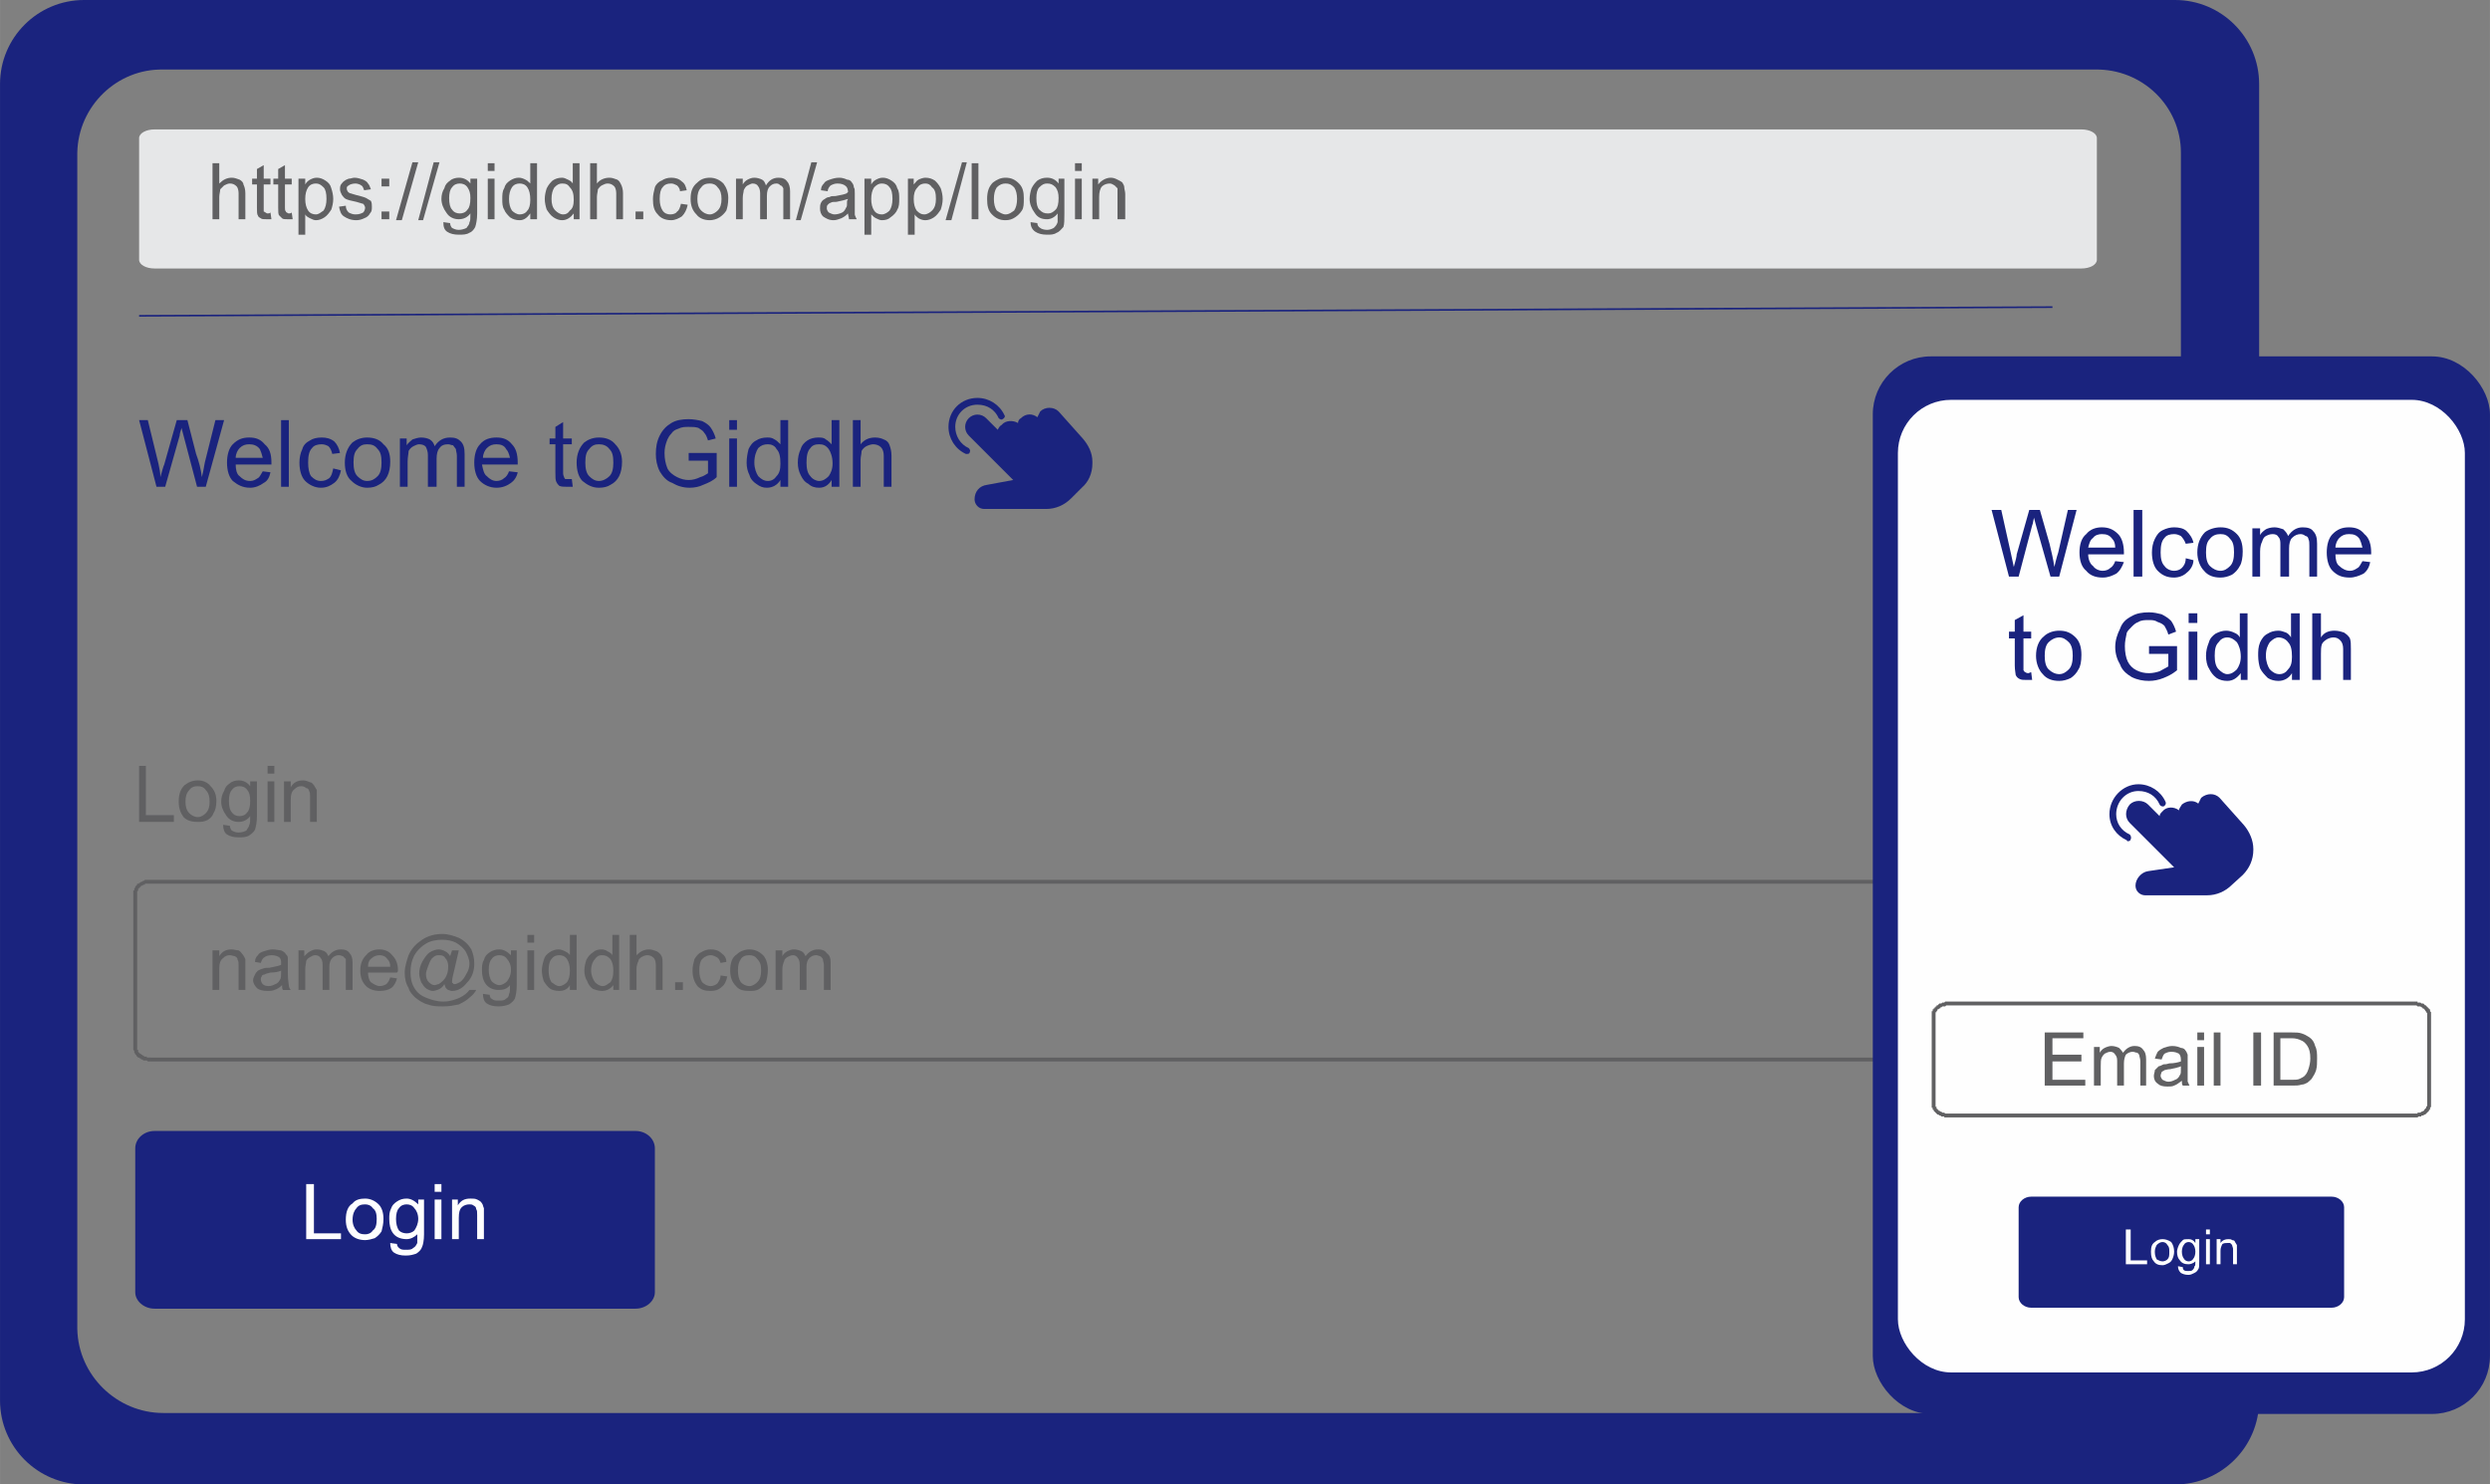 <?xml version="1.0" encoding="UTF-8"?>
<!DOCTYPE svg PUBLIC "-//W3C//DTD SVG 1.1//EN" "http://www.w3.org/Graphics/SVG/1.1/DTD/svg11.dtd">
<!-- Creator: CorelDRAW X8 -->
<svg xmlns="http://www.w3.org/2000/svg" xml:space="preserve" width="5.032in" height="3in" version="1.1" style="shape-rendering:geometricPrecision; text-rendering:geometricPrecision; image-rendering:optimizeQuality; fill-rule:evenodd; clip-rule:evenodd"
viewBox="0 0 2578 1537"
 xmlns:xlink="http://www.w3.org/1999/xlink">
 <rect x="0" y="0" width="2578" height="1537" fill="#808080" stroke="none"/>
 <defs>
  <style type="text/css">
   <![CDATA[
    .str0 {stroke:#1A237E;stroke-width:1.727}
    .fil2 {fill:none}
    .fil6 {fill:#FEFEFE}
    .fil0 {fill:#E6E7E8}
    .fil1 {fill:#1A237E}
    .fil5 {fill:#FEFEFE;fill-rule:nonzero}
    .fil3 {fill:#606062;fill-rule:nonzero}
    .fil4 {fill:#1A237E;fill-rule:nonzero}
   ]]>
  </style>
 </defs>
 <g id="Layer_x0020_1">
  <g id="_2490672752560">
   <path class="fil0" d="M160 134l1995 0c9,0 16,4 16,9l0 126c0,5 -7,9 -16,9l-1995 0c-9,0 -16,-4 -16,-9l0 -126c0,-5 7,-9 16,-9z"/>
   <path class="fil1" d="M2252 0l-2165 0c-48,0 -87,39 -87,87l0 1363c0,48 39,87 87,87l2165 0c48,0 87,-39 87,-87l0 -1363c0,-48 -39,-87 -87,-87zm5 1376c-1,48 -40,87 -89,87l-1999 0c-48,0 -88,-39 -89,-87l0 -1218c1,-48 41,-87 89,-86l2000 0c49,-1 89,38 89,86l0 1218 -1 0z"/>
   <line class="fil2 str0" x1="144" y1="327" x2="2125" y2= "318" />
   <path class="fil3" d="M220 227l0 -58 7 0 0 21c4,-4 8,-6 13,-6 3,0 5,1 8,2 2,1 4,3 4,5 1,2 2,5 2,9l0 27 -7 0 0 -27c0,-3 -1,-6 -2,-7 -2,-2 -4,-3 -7,-3 -2,0 -4,1 -6,2 -1,1 -3,3 -4,4 0,2 -1,5 -1,8l0 23 -7 0z"/>
   <path id="1" class="fil3" d="M280 220l1 7c-2,0 -4,0 -5,0 -3,0 -5,0 -6,-1 -2,-1 -3,-2 -3,-3 -1,-1 -1,-4 -1,-8l0 -24 -5 0 0 -6 5 0 0 -10 7 -4 0 14 7 0 0 6 -7 0 0 24c0,2 0,3 0,4 1,0 1,1 2,1 0,0 1,1 2,1 1,0 2,0 3,-1z"/>
   <path id="2" class="fil3" d="M302 220l1 7c-2,0 -4,0 -5,0 -3,0 -5,0 -6,-1 -1,-1 -2,-2 -3,-3 -1,-1 -1,-4 -1,-8l0 -24 -5 0 0 -6 5 0 0 -10 7 -4 0 14 7 0 0 6 -7 0 0 24c0,2 0,3 1,4 0,0 0,1 1,1 0,0 1,1 2,1 1,0 2,0 3,-1z"/>
   <path id="3" class="fil3" d="M309 243l0 -58 7 0 0 6c1,-2 3,-4 5,-5 2,-1 4,-2 7,-2 3,0 6,1 9,3 3,2 5,4 6,8 1,3 2,7 2,11 0,4 -1,8 -2,11 -2,3 -4,6 -7,8 -3,2 -6,3 -9,3 -2,0 -4,-1 -6,-2 -2,-1 -4,-2 -5,-4l0 21 -7 0zm7 -37c0,5 1,9 3,12 2,3 5,4 8,4 3,0 5,-2 8,-4 2,-3 3,-7 3,-12 0,-6 -1,-10 -3,-12 -3,-3 -5,-4 -8,-4 -3,0 -6,1 -8,4 -2,3 -3,7 -3,12z"/>
   <path id="4" class="fil3" d="M351 214l7 -1c0,3 1,5 3,7 2,1 4,2 7,2 4,0 6,-1 8,-2 1,-1 2,-3 2,-5 0,-1 -1,-3 -2,-4 -1,0 -3,-1 -7,-2 -5,-1 -9,-2 -11,-3 -2,-1 -3,-3 -4,-4 -1,-2 -2,-4 -2,-6 0,-2 0,-3 1,-5 1,-1 2,-3 4,-4 1,-1 2,-1 4,-2 2,0 4,-1 6,-1 3,0 6,1 9,2 2,1 4,2 5,4 1,1 2,3 3,6l-7 1c-1,-2 -1,-4 -3,-5 -1,-1 -4,-2 -6,-2 -3,0 -6,1 -7,2 -2,1 -2,2 -2,3 0,1 0,2 1,3 0,1 1,1 2,2 1,0 3,1 7,2 4,1 8,2 10,3 2,1 3,2 5,3 1,2 1,4 1,6 0,3 0,5 -2,7 -1,2 -3,4 -6,5 -2,1 -5,2 -8,2 -6,0 -10,-2 -13,-4 -3,-2 -4,-5 -5,-10z"/>
   <path id="5" class="fil3" d="M395 193l0 -8 8 0 0 8 -8 0zm0 34l0 -8 8 0 0 8 -8 0z"/>
   <polygon id="6" class="fil3" points="410,228 427,168 433,168 416,228 "/>
   <polygon id="7" class="fil3" points="433,228 449,168 455,168 438,228 "/>
   <path id="8" class="fil3" d="M459 230l7 1c0,2 1,4 2,5 2,1 4,2 7,2 3,0 6,-1 8,-2 1,-2 3,-3 3,-6 1,-1 1,-4 1,-9 -3,4 -7,6 -12,6 -5,0 -10,-2 -13,-7 -3,-4 -5,-9 -5,-14 0,-4 1,-8 3,-11 1,-4 3,-6 6,-8 2,-2 6,-3 9,-3 5,0 9,2 12,6l0 -5 7 0 0 36c0,6 -1,11 -2,14 -1,2 -3,5 -6,6 -3,2 -7,2 -11,2 -5,0 -9,-1 -12,-3 -3,-2 -4,-5 -4,-10zm6 -25c0,6 1,10 3,12 2,3 5,4 8,4 3,0 6,-1 8,-4 2,-2 3,-6 3,-12 0,-5 -1,-8 -3,-11 -2,-3 -5,-4 -8,-4 -3,0 -6,1 -8,4 -2,2 -3,6 -3,11z"/>
   <path id="9" class="fil3" d="M505 177l0 -8 7 0 0 8 -7 0zm0 50l0 -42 7 0 0 42 -7 0z"/>
   <path id="10" class="fil3" d="M549 227l0 -6c-3,4 -6,7 -11,7 -4,0 -7,-1 -10,-3 -2,-2 -5,-5 -6,-8 -2,-3 -2,-7 -2,-11 0,-4 0,-8 2,-11 1,-4 3,-6 6,-8 3,-2 6,-3 9,-3 3,0 5,1 7,2 2,1 3,2 5,4l0 -21 7 0 0 58 -7 0zm-22 -21c0,5 1,9 3,12 2,2 5,4 8,4 3,0 6,-1 8,-4 2,-2 3,-6 3,-11 0,-6 -1,-10 -3,-13 -2,-3 -5,-4 -8,-4 -3,0 -6,1 -8,4 -2,3 -3,7 -3,12z"/>
   <path id="11" class="fil3" d="M594 227l0 -6c-3,4 -7,7 -12,7 -3,0 -6,-1 -9,-3 -3,-2 -5,-5 -7,-8 -1,-3 -2,-7 -2,-11 0,-4 1,-8 2,-11 2,-4 4,-6 6,-8 3,-2 6,-3 10,-3 2,0 4,1 6,2 2,1 4,2 5,4l0 -21 7 0 0 58 -6 0zm-23 -21c0,5 1,9 4,12 2,2 5,4 8,4 3,0 5,-1 7,-4 3,-2 4,-6 4,-11 0,-6 -1,-10 -4,-13 -2,-3 -4,-4 -8,-4 -3,0 -5,1 -8,4 -2,3 -3,7 -3,12z"/>
   <path id="12" class="fil3" d="M611 227l0 -58 7 0 0 21c3,-4 8,-6 13,-6 3,0 5,1 8,2 2,1 3,3 4,5 1,2 2,5 2,9l0 27 -7 0 0 -27c0,-3 -1,-6 -2,-7 -2,-2 -4,-3 -7,-3 -2,0 -4,1 -6,2 -2,1 -3,3 -4,4 0,2 -1,5 -1,8l0 23 -7 0z"/>
   <polygon id="13" class="fil3" points="658,227 658,219 666,219 666,227 "/>
   <path id="14" class="fil3" d="M705 211l7 1c-1,5 -3,9 -6,12 -3,2 -7,4 -11,4 -6,0 -11,-2 -14,-6 -4,-4 -5,-9 -5,-16 0,-4 1,-8 2,-12 1,-3 4,-6 7,-7 3,-2 6,-3 10,-3 4,0 8,1 11,4 3,2 4,5 5,9l-7 1c0,-2 -1,-4 -3,-6 -2,-1 -4,-2 -6,-2 -4,0 -7,1 -9,4 -2,2 -3,6 -3,12 0,5 1,9 3,12 2,3 5,4 8,4 3,0 6,-1 7,-3 2,-1 3,-4 4,-8z"/>
   <path id="15" class="fil3" d="M715 206c0,-8 2,-13 7,-17 3,-3 7,-5 13,-5 5,0 10,2 14,6 3,4 5,9 5,15 0,6 -1,10 -2,13 -2,3 -4,5 -7,7 -3,2 -7,3 -10,3 -6,0 -11,-2 -14,-6 -4,-4 -6,-9 -6,-16zm7 0c0,5 1,9 4,12 2,2 5,4 9,4 3,0 6,-2 8,-4 3,-3 4,-7 4,-12 0,-5 -1,-9 -4,-12 -2,-3 -5,-4 -8,-4 -4,0 -7,1 -9,4 -3,3 -4,7 -4,12z"/>
   <path id="16" class="fil3" d="M762 227l0 -42 7 0 0 6c1,-2 3,-4 5,-5 2,-1 4,-2 7,-2 3,0 6,1 8,2 2,1 3,3 4,6 3,-5 7,-8 13,-8 4,0 7,1 9,4 2,2 3,6 3,10l0 29 -7 0 0 -26c0,-3 0,-5 0,-6 -1,-2 -2,-3 -3,-3 -1,-1 -2,-2 -4,-2 -3,0 -5,1 -7,3 -2,2 -3,5 -3,10l0 24 -7 0 0 -27c0,-3 -1,-6 -2,-7 -1,-2 -3,-3 -6,-3 -1,0 -3,1 -5,2 -2,1 -3,3 -4,5 0,2 -1,4 -1,8l0 22 -7 0z"/>
   <polygon id="17" class="fil3" points="824,228 840,168 846,168 829,228 "/>
   <path id="18" class="fil3" d="M878 221c-3,3 -5,4 -7,5 -3,1 -5,2 -8,2 -5,0 -8,-2 -11,-4 -2,-2 -3,-5 -3,-8 0,-2 0,-4 1,-6 1,-2 2,-3 4,-4 1,-1 3,-2 5,-2 1,-1 3,-1 6,-1 6,-1 10,-2 12,-3 0,-1 1,-1 1,-1 0,-3 -1,-5 -2,-6 -2,-2 -5,-3 -9,-3 -3,0 -5,1 -7,2 -1,1 -3,3 -3,6l-7 -1c0,-3 1,-5 3,-7 1,-2 3,-3 6,-4 3,-1 6,-2 10,-2 3,0 6,1 8,2 2,0 4,1 5,3 1,1 2,3 2,5 1,1 1,3 1,6l0 9c0,7 0,11 0,13 0,1 1,3 2,5l-8 0c0,-2 -1,-4 -1,-6zm0 -15c-3,1 -7,2 -12,3 -3,0 -5,0 -6,1 -1,0 -2,1 -3,2 -1,1 -1,2 -1,4 0,1 1,3 2,4 2,1 4,2 6,2 3,0 6,-1 8,-2 2,-1 3,-3 4,-5 1,-1 1,-3 1,-7l1 -2z"/>
   <path id="19" class="fil3" d="M895 243l0 -58 7 0 0 6c1,-2 3,-4 5,-5 2,-1 4,-2 7,-2 3,0 6,1 9,3 3,2 5,4 6,8 2,3 2,7 2,11 0,4 0,8 -2,11 -1,3 -4,6 -7,8 -2,2 -5,3 -9,3 -2,0 -4,-1 -6,-2 -2,-1 -3,-2 -5,-4l0 21 -7 0zm7 -37c0,5 1,9 3,12 2,3 5,4 8,4 3,0 6,-2 8,-4 2,-3 3,-7 3,-12 0,-6 -1,-10 -3,-12 -2,-3 -5,-4 -8,-4 -3,0 -5,1 -8,4 -2,3 -3,7 -3,12z"/>
   <path id="20" class="fil3" d="M940 243l0 -58 6 0 0 6c2,-2 3,-4 5,-5 2,-1 5,-2 7,-2 4,0 7,1 10,3 2,2 4,4 6,8 1,3 2,7 2,11 0,4 -1,8 -2,11 -2,3 -4,6 -7,8 -3,2 -6,3 -9,3 -3,0 -5,-1 -7,-2 -1,-1 -3,-2 -4,-4l0 21 -7 0zm6 -37c0,5 1,9 3,12 3,3 5,4 8,4 3,0 6,-2 8,-4 3,-3 4,-7 4,-12 0,-6 -1,-10 -4,-12 -2,-3 -4,-4 -7,-4 -3,0 -6,1 -8,4 -3,3 -4,7 -4,12z"/>
   <polygon id="21" class="fil3" points="979,228 996,168 1001,168 985,228 "/>
   <polygon id="22" class="fil3" points="1006,227 1006,169 1013,169 1013,227 "/>
   <path id="23" class="fil3" d="M1022 206c0,-8 2,-13 6,-17 4,-3 8,-5 13,-5 6,0 10,2 14,6 4,4 5,9 5,15 0,6 0,10 -2,13 -2,3 -4,5 -7,7 -3,2 -6,3 -10,3 -6,0 -10,-2 -14,-6 -4,-4 -5,-9 -5,-16zm7 0c0,5 1,9 3,12 3,2 6,4 9,4 4,0 6,-2 9,-4 2,-3 3,-7 3,-12 0,-5 -1,-9 -3,-12 -3,-3 -5,-4 -9,-4 -3,0 -6,1 -9,4 -2,3 -3,7 -3,12z"/>
   <path id="24" class="fil3" d="M1067 230l7 1c0,2 1,4 3,5 1,1 4,2 7,2 3,0 5,-1 7,-2 2,-2 3,-3 4,-6 0,-1 0,-4 0,-9 -3,4 -7,6 -11,6 -6,0 -10,-2 -13,-7 -3,-4 -5,-9 -5,-14 0,-4 1,-8 2,-11 2,-4 4,-6 6,-8 3,-2 6,-3 10,-3 5,0 9,2 12,6l0 -5 6 0 0 36c0,6 0,11 -1,14 -2,2 -4,5 -7,6 -3,2 -6,2 -10,2 -5,0 -9,-1 -12,-3 -3,-2 -5,-5 -5,-10zm6 -25c0,6 1,10 3,12 3,3 5,4 9,4 3,0 5,-1 8,-4 2,-2 3,-6 3,-12 0,-5 -1,-8 -3,-11 -3,-3 -5,-4 -9,-4 -3,0 -5,1 -8,4 -2,2 -3,6 -3,11z"/>
   <path id="25" class="fil3" d="M1113 177l0 -8 7 0 0 8 -7 0zm0 50l0 -42 7 0 0 42 -7 0z"/>
   <path id="26" class="fil3" d="M1131 227l0 -42 6 0 0 6c3,-4 8,-7 13,-7 3,0 5,1 7,2 2,1 4,2 5,3 1,2 2,3 2,5 0,2 1,4 1,7l0 26 -8 0 0 -26c0,-2 0,-5 0,-6 -1,-1 -2,-2 -3,-3 -2,-1 -3,-2 -5,-2 -3,0 -6,1 -8,3 -2,2 -3,6 -3,11l0 23 -7 0z"/>
   <path class="fil4" d="M162 504l-18 -69 9 0 11 45c1,5 2,9 2,14 2,-7 3,-11 4,-13l13 -46 11 0 9 35c3,8 5,16 6,24 1,-4 2,-9 3,-15l11 -44 9 0 -19 69 -9 0 -14 -53c-1,-4 -2,-7 -2,-8 -1,3 -2,6 -2,8l-15 53 -9 0z"/>
   <path id="1" class="fil4" d="M272 488l8 1c-1,5 -3,9 -7,11 -4,3 -9,5 -14,5 -8,0 -13,-3 -18,-7 -4,-4 -6,-11 -6,-19 0,-8 2,-15 6,-19 5,-5 10,-7 17,-7 7,0 12,2 16,7 5,4 7,10 7,19 0,0 0,1 0,2l-37 0c0,5 1,10 4,12 3,3 6,5 11,5 3,0 5,-1 8,-3 2,-1 3,-4 5,-7zm-28 -14l28 0c-1,-4 -2,-7 -3,-9 -3,-4 -7,-5 -11,-5 -4,0 -7,1 -10,4 -2,2 -4,6 -4,10z"/>
   <polygon id="2" class="fil4" points="291,504 291,435 299,435 299,504 "/>
   <path id="3" class="fil4" d="M345 485l8 2c-1,5 -3,10 -7,13 -4,3 -8,5 -14,5 -6,0 -12,-3 -16,-7 -4,-4 -6,-11 -6,-19 0,-5 1,-10 3,-14 1,-4 4,-7 8,-9 3,-2 7,-3 12,-3 5,0 9,1 13,4 3,3 5,7 6,12l-8 1c-1,-4 -2,-6 -4,-8 -2,-1 -4,-2 -7,-2 -4,0 -8,1 -10,4 -3,3 -4,8 -4,15 0,6 1,11 3,14 3,3 6,5 10,5 4,0 6,-1 9,-3 2,-2 3,-5 4,-10z"/>
   <path id="4" class="fil4" d="M357 479c0,-9 3,-16 8,-21 4,-3 9,-5 15,-5 7,0 13,2 17,7 5,4 7,10 7,18 0,6 -1,11 -3,15 -2,4 -5,7 -9,9 -3,2 -7,3 -12,3 -6,0 -12,-3 -16,-7 -5,-4 -7,-11 -7,-19zm9 0c0,6 1,11 4,14 3,3 6,5 10,5 5,0 8,-2 11,-5 3,-3 4,-8 4,-14 0,-7 -1,-11 -4,-14 -3,-4 -6,-5 -11,-5 -4,0 -7,1 -10,5 -3,3 -4,7 -4,14z"/>
   <path id="5" class="fil4" d="M414 504l0 -50 7 0 0 7c2,-3 4,-4 6,-6 3,-1 6,-2 9,-2 4,0 7,1 9,2 3,2 4,4 5,7 4,-6 9,-9 16,-9 5,0 8,1 11,4 3,3 4,7 4,13l0 34 -8 0 0 -32c0,-3 -1,-5 -1,-7 -1,-1 -2,-3 -3,-4 -2,0 -3,-1 -5,-1 -4,0 -7,1 -9,4 -2,2 -3,6 -3,11l0 29 -9 0 0 -33c0,-3 -1,-6 -2,-8 -1,-2 -4,-3 -7,-3 -2,0 -4,1 -6,2 -2,1 -4,3 -5,5 0,3 -1,6 -1,11l0 26 -8 0z"/>
   <path id="6" class="fil4" d="M527 488l9 1c-1,5 -4,9 -7,11 -4,3 -9,5 -15,5 -7,0 -13,-3 -17,-7 -4,-4 -6,-11 -6,-19 0,-8 2,-15 6,-19 4,-5 10,-7 17,-7 7,0 12,2 16,7 4,4 6,10 6,19 0,0 0,1 0,2l-37 0c1,5 2,10 5,12 3,3 6,5 10,5 3,0 6,-1 8,-3 2,-1 4,-4 5,-7zm-27 -14l28 0c-1,-4 -2,-7 -4,-9 -2,-4 -6,-5 -10,-5 -4,0 -7,1 -10,4 -2,2 -4,6 -4,10z"/>
   <path id="7" class="fil4" d="M592 496l1 8c-2,0 -5,0 -6,0 -3,0 -6,0 -8,-1 -1,-1 -2,-2 -3,-4 -1,-2 -1,-5 -1,-10l0 -29 -6 0 0 -6 6 0 0 -12 8 -5 0 17 9 0 0 6 -9 0 0 30c0,2 1,4 1,4 0,1 1,1 1,2 1,0 2,0 3,0 1,0 2,0 4,0z"/>
   <path id="8" class="fil4" d="M597 479c0,-9 3,-16 8,-21 4,-3 9,-5 15,-5 7,0 13,2 17,7 4,4 7,10 7,18 0,6 -1,11 -3,15 -2,4 -5,7 -9,9 -3,2 -7,3 -12,3 -7,0 -12,-3 -17,-7 -4,-4 -6,-11 -6,-19zm9 0c0,6 1,11 4,14 3,3 6,5 10,5 4,0 8,-2 11,-5 3,-3 4,-8 4,-14 0,-7 -1,-11 -4,-14 -3,-4 -7,-5 -11,-5 -4,0 -7,1 -10,5 -3,3 -4,7 -4,14z"/>
   <path id="9" class="fil4" d="M713 477l0 -8 29 0 0 25c-4,4 -9,6 -14,8 -4,2 -9,3 -14,3 -7,0 -13,-2 -18,-5 -6,-2 -10,-7 -13,-12 -3,-6 -4,-12 -4,-18 0,-7 1,-13 4,-19 3,-6 7,-10 12,-13 5,-3 11,-4 18,-4 5,0 10,1 14,2 4,2 7,4 9,7 2,3 4,7 5,11l-8 2c-1,-3 -2,-6 -4,-8 -1,-2 -3,-3 -6,-5 -3,-1 -6,-1 -10,-1 -4,0 -7,0 -11,2 -3,1 -5,2 -7,5 -2,2 -3,4 -4,6 -2,5 -3,9 -3,14 0,6 1,11 3,16 2,4 6,7 10,9 4,2 8,3 12,3 4,0 8,-1 12,-3 4,-1 6,-3 8,-4l0 -13 -20 0z"/>
   <path id="10" class="fil4" d="M755 445l0 -10 8 0 0 10 -8 0zm0 59l0 -50 8 0 0 50 -8 0z"/>
   <path id="11" class="fil4" d="M808 504l0 -7c-3,5 -8,8 -14,8 -4,0 -7,-1 -11,-4 -3,-2 -6,-5 -7,-9 -2,-4 -3,-8 -3,-13 0,-5 1,-10 2,-14 2,-4 4,-7 8,-9 3,-2 7,-3 11,-3 3,0 5,0 8,2 2,1 4,3 6,5l0 -25 8 0 0 69 -8 0zm-27 -25c0,6 2,11 4,14 3,3 6,5 10,5 4,0 7,-2 9,-5 3,-3 4,-7 4,-13 0,-7 -1,-12 -4,-15 -2,-4 -6,-5 -9,-5 -4,0 -7,1 -10,4 -2,3 -4,8 -4,15z"/>
   <path id="12" class="fil4" d="M861 504l0 -7c-3,5 -7,8 -13,8 -4,0 -8,-1 -11,-4 -4,-2 -6,-5 -8,-9 -2,-4 -3,-8 -3,-13 0,-5 1,-10 3,-14 1,-4 4,-7 7,-9 3,-2 7,-3 11,-3 3,0 6,0 8,2 2,1 4,3 6,5l0 -25 8 0 0 69 -8 0zm-26 -25c0,6 1,11 4,14 2,3 6,5 9,5 4,0 7,-2 10,-5 2,-3 4,-7 4,-13 0,-7 -2,-12 -4,-15 -3,-4 -6,-5 -10,-5 -4,0 -7,1 -9,4 -3,3 -4,8 -4,15z"/>
   <path id="13" class="fil4" d="M883 504l0 -69 8 0 0 25c4,-5 9,-7 15,-7 4,0 7,1 9,2 3,1 5,3 6,6 1,3 2,6 2,11l0 32 -8 0 0 -32c0,-4 -1,-7 -3,-9 -2,-2 -5,-3 -8,-3 -2,0 -5,1 -7,2 -2,1 -4,3 -5,5 0,3 -1,6 -1,9l0 28 -8 0z"/>
   <path class="fil2" d="M160 642l1995 0c11,0 19,8 19,19l0 215c0,11 -8,20 -19,20l-1995 0c-11,0 -20,-9 -20,-20l0 -215c0,-11 9,-19 20,-19z"/>
   <g>
    <path class="fil3" d="M2151 915l-1995 0 0 -4 1995 0 0 0 0 4zm18 10l-4 0 0 0 0 -1 0 0 0 -1 0 0 0 -1 -1 0 0 -1 0 0 0 -1 -1 0 0 0 0 -1 -1 0 0 -1 0 0 -1 0 0 -1 -1 0 0 0 -1 -1 0 0 -1 0 -1 0 0 0 -1 -1 -1 0 0 0 -1 0 -1 0 0 0 -1 0 -1 0 0 -4 1 0 1 0 1 0 1 0 0 0 1 0 1 0 1 1 1 0 0 0 1 1 1 0 1 0 0 1 1 0 1 1 0 0 1 0 0 1 1 1 0 0 1 1 0 0 1 1 0 1 0 0 0 1 1 1 0 0 0 1 0 1 0 1 0 0zm-4 160l0 -160 4 0 0 160 0 0 -4 0zm-14 14l0 -4 0 0 1 0 1 0 0 0 1 0 1 0 0 -1 1 0 1 0 0 0 1 0 1 -1 0 0 1 0 0 -1 1 0 0 0 1 -1 0 0 0 0 1 -1 0 0 0 0 1 -1 0 0 0 -1 0 0 1 -1 0 0 0 -1 0 0 0 0 0 -1 4 0 0 1 0 1 0 0 0 1 -1 1 0 0 0 1 0 1 -1 0 0 1 -1 0 0 1 -1 1 0 0 -1 1 0 0 -1 0 -1 1 0 0 -1 1 -1 0 -1 0 0 1 -1 0 -1 0 -1 0 -1 0 0 1 -1 0 -1 0 -1 0 -1 0 0 0zm-1995 -4l1995 0 0 4 -1995 0 0 0 0 -4zm-18 -10l4 0 0 0 0 1 0 0 0 0 0 1 1 0 0 1 0 0 0 1 0 0 1 1 0 0 0 0 1 1 0 0 1 0 0 1 0 0 1 0 1 1 0 0 1 0 0 1 1 0 0 0 1 0 1 0 0 1 1 0 1 0 1 0 0 0 1 0 0 4 -1 0 -1 0 -1 0 0 0 -1 -1 -1 0 -1 0 -1 0 -1 0 0 -1 -1 0 -1 0 0 -1 -1 0 -1 -1 0 0 -1 0 -1 -1 0 0 -1 -1 0 -1 -1 0 0 -1 0 0 -1 -1 0 -1 0 0 0 -1 -1 -1 0 0 0 -1 0 -1 0 0zm4 -160l0 160 -4 0 0 -160 0 0 4 0zm14 -14l0 4 0 0 -1 0 0 0 -1 0 -1 0 -1 0 0 0 -1 0 -1 0 0 1 -1 0 0 0 -1 0 0 1 -1 0 -1 0 0 1 0 0 -1 0 0 1 -1 0 0 1 0 0 -1 0 0 1 0 0 0 1 0 0 -1 1 0 0 0 1 0 0 0 1 -4 0 0 -1 0 -1 0 -1 1 0 0 -1 0 -1 0 0 1 -1 0 -1 0 0 1 -1 0 0 1 -1 0 -1 1 0 1 0 0 -1 1 0 1 -1 0 0 1 0 1 -1 0 0 1 0 1 -1 1 0 1 0 1 0 0 0 1 0 1 0 1 0 0 0z"/>
   </g>
   <path class="fil1" d="M160 1171l498 0c11,0 20,8 20,18l0 149c0,9 -9,17 -20,17l-498 0c-11,0 -20,-8 -20,-17l0 -149c0,-10 9,-18 20,-18z"/>
   <polygon class="fil5" points="317,1283 317,1226 325,1226 325,1277 353,1277 353,1283 "/>
   <path id="1" class="fil5" d="M358 1263c0,-8 2,-14 7,-17 3,-4 8,-5 13,-5 5,0 10,2 14,6 3,3 5,8 5,15 0,5 -1,9 -2,13 -2,3 -4,5 -7,7 -3,1 -7,2 -10,2 -6,0 -11,-2 -14,-5 -4,-4 -6,-9 -6,-16zm7 0c0,5 2,9 4,11 2,3 5,4 9,4 3,0 6,-1 8,-4 3,-2 4,-6 4,-12 0,-5 -1,-9 -4,-11 -2,-3 -5,-4 -8,-4 -4,0 -7,1 -9,4 -2,2 -4,6 -4,12z"/>
   <path id="2" class="fil5" d="M404 1287l7 1c0,2 1,3 2,4 2,2 4,2 7,2 4,0 6,0 8,-2 2,-1 3,-3 4,-5 0,-2 0,-5 0,-9 -3,3 -7,5 -11,5 -6,0 -11,-2 -14,-6 -3,-4 -4,-9 -4,-15 0,-4 0,-7 2,-11 1,-3 3,-5 6,-7 3,-2 6,-3 10,-3 4,0 8,2 12,6l0 -5 6 0 0 36c0,6 -1,11 -2,13 -1,3 -3,5 -6,7 -3,1 -6,2 -11,2 -5,0 -9,-1 -12,-3 -3,-2 -4,-6 -4,-10zm6 -25c0,5 1,9 3,12 2,2 5,3 8,3 3,0 6,-1 8,-3 2,-3 4,-7 4,-12 0,-5 -2,-9 -4,-11 -2,-3 -5,-4 -8,-4 -3,0 -6,1 -8,4 -2,2 -3,6 -3,11z"/>
   <path id="3" class="fil5" d="M450 1234l0 -8 7 0 0 8 -7 0zm0 49l0 -41 7 0 0 41 -7 0z"/>
   <path id="4" class="fil5" d="M468 1283l0 -41 6 0 0 6c3,-5 7,-7 13,-7 3,0 5,0 7,1 2,1 4,2 5,4 1,1 1,3 2,5 0,1 0,4 0,7l0 25 -7 0 0 -25c0,-3 0,-5 -1,-6 0,-2 -1,-3 -3,-4 -1,-1 -3,-1 -4,-1 -3,0 -6,1 -8,3 -2,2 -3,5 -3,11l0 22 -7 0z"/>
   <g id="_2490672757040">
    <path class="fil4" d="M1131 480l0 -2c0,-9 -4,-17 -10,-24l-25 -28c-5,-5 -14,-5 -19,0 -1,2 -2,4 -3,6 -5,-4 -12,-4 -17,1 -2,1 -3,3 -3,5 -5,-3 -13,-3 -17,2 -2,1 -3,3 -4,5l-12 -12c-5,-5 -13,-5 -18,0 -5,5 -5,13 0,18l46 46 -27 5c-8,1 -13,7 -13,15 0,5 4,10 10,10l64 0c10,0 19,-4 26,-11l11 -11c7,-6 11,-15 11,-25z"/>
    <path class="fil4" d="M1001 470c0,0 -1,0 -1,0 -11,-5 -18,-16 -18,-28 0,-17 13,-30 30,-30 12,0 23,7 28,18 1,1 0,3 -2,4 -1,1 -3,0 -4,-1 -4,-9 -12,-14 -22,-14 -13,0 -23,10 -23,23 0,9 5,18 14,22 1,1 2,3 1,4 0,2 -2,2 -3,2z"/>
   </g>
   <polygon class="fil3" points="144,851 144,793 151,793 151,844 180,844 180,851 "/>
   <path id="1" class="fil3" d="M185 830c0,-8 2,-13 6,-17 4,-3 8,-5 14,-5 5,0 10,2 13,6 4,4 6,9 6,15 0,6 -1,10 -3,13 -1,3 -3,5 -6,7 -4,2 -7,2 -10,2 -6,0 -11,-1 -15,-5 -3,-4 -5,-9 -5,-16zm7 0c0,5 1,9 4,12 2,2 5,4 9,4 3,0 6,-2 8,-4 3,-3 4,-7 4,-12 0,-5 -1,-9 -4,-12 -2,-3 -5,-4 -8,-4 -4,0 -7,1 -9,4 -3,3 -4,7 -4,12z"/>
   <path id="2" class="fil3" d="M231 854l7 1c0,2 1,4 2,5 2,1 4,2 7,2 3,0 6,-1 8,-2 1,-2 3,-4 3,-6 1,-1 1,-4 1,-9 -3,4 -7,6 -12,6 -5,0 -10,-2 -13,-7 -3,-4 -5,-9 -5,-14 0,-4 1,-8 3,-11 1,-4 3,-6 6,-8 2,-2 6,-3 9,-3 5,0 9,2 12,6l0 -5 7 0 0 36c0,6 -1,11 -2,14 -1,2 -3,4 -6,6 -3,2 -7,2 -11,2 -5,0 -9,-1 -12,-3 -3,-2 -4,-6 -4,-10zm6 -25c0,6 1,10 3,12 2,3 5,4 8,4 3,0 6,-1 8,-4 2,-2 3,-6 3,-12 0,-5 -1,-9 -3,-11 -2,-3 -5,-4 -8,-4 -3,0 -6,1 -8,4 -2,2 -3,6 -3,11z"/>
   <path id="3" class="fil3" d="M277 801l0 -8 7 0 0 8 -7 0zm0 50l0 -42 7 0 0 42 -7 0z"/>
   <path id="4" class="fil3" d="M294 851l0 -42 7 0 0 6c3,-5 7,-7 13,-7 2,0 5,1 7,2 2,0 3,2 4,3 1,2 2,3 3,5 0,2 0,4 0,7l0 26 -7 0 0 -26c0,-2 0,-5 -1,-6 0,-1 -1,-3 -3,-3 -1,-1 -3,-2 -5,-2 -3,0 -5,1 -7,3 -3,2 -4,6 -4,11l0 23 -7 0z"/>
   <path class="fil3" d="M220 1025l0 -41 7 0 0 6c3,-5 7,-7 13,-7 2,0 5,1 7,1 2,1 3,3 4,4 1,1 2,3 3,5 0,1 0,4 0,7l0 25 -7 0 0 -25c0,-3 0,-5 -1,-6 0,-2 -1,-3 -3,-4 -1,0 -3,-1 -5,-1 -3,0 -5,1 -7,3 -3,2 -4,6 -4,11l0 22 -7 0z"/>
   <path id="1" class="fil3" d="M292 1020c-3,3 -5,4 -8,5 -2,1 -5,1 -7,1 -5,0 -9,-1 -11,-3 -2,-2 -4,-5 -4,-8 0,-2 1,-4 2,-6 1,-2 2,-3 3,-4 2,-1 4,-2 5,-2 2,-1 4,-1 7,-1 5,-1 10,-2 12,-3 0,-1 0,-1 0,-2 0,-2 0,-4 -2,-6 -2,-1 -4,-2 -8,-2 -3,0 -6,1 -7,2 -2,1 -3,3 -4,6l-6 -1c0,-3 1,-5 3,-7 1,-2 3,-3 6,-4 3,-1 6,-2 9,-2 4,0 7,1 9,1 2,1 4,2 5,4 1,1 2,2 2,4 0,2 0,4 0,7l0 9c0,7 1,11 1,12 0,2 1,4 2,5l-8 0c-1,-1 -1,-3 -1,-5zm-1 -15c-2,1 -6,2 -11,2 -3,1 -5,1 -6,2 -2,0 -3,1 -3,2 -1,1 -1,2 -1,3 0,2 1,4 2,5 1,1 3,2 6,2 3,0 5,-1 7,-2 3,-1 4,-3 5,-5 1,-1 1,-4 1,-7l0 -2z"/>
   <path id="2" class="fil3" d="M309 1025l0 -41 6 0 0 6c2,-2 4,-4 6,-5 2,-1 4,-2 7,-2 3,0 6,1 8,2 2,1 3,3 4,5 3,-4 7,-7 13,-7 4,0 7,1 9,4 2,2 3,5 3,10l0 28 -7 0 0 -26c0,-2 0,-4 0,-6 -1,-1 -2,-2 -3,-3 -1,0 -2,-1 -4,-1 -3,0 -5,1 -7,3 -2,2 -3,5 -3,9l0 24 -7 0 0 -26c0,-4 -1,-6 -2,-7 -1,-2 -3,-3 -6,-3 -2,0 -3,1 -5,2 -2,1 -3,2 -4,4 0,2 -1,5 -1,9l0 21 -7 0z"/>
   <path id="3" class="fil3" d="M404 1012l7 1c-1,4 -3,8 -6,10 -3,2 -7,3 -12,3 -6,0 -11,-2 -14,-5 -4,-4 -6,-9 -6,-16 0,-7 2,-12 6,-16 3,-4 8,-6 14,-6 5,0 10,2 13,6 4,4 6,9 6,16 0,0 0,1 -1,2l-30 0c0,4 1,8 3,10 3,2 6,4 9,4 3,0 5,-1 7,-2 2,-2 3,-4 4,-7zm-23 -11l23 0c0,-4 -1,-6 -3,-8 -2,-3 -5,-4 -8,-4 -3,0 -6,1 -8,3 -3,2 -4,5 -4,9z"/>
   <path id="4" class="fil3" d="M460 1019c-1,2 -3,4 -5,5 -2,1 -5,2 -7,2 -2,0 -4,-1 -6,-2 -3,-2 -4,-4 -6,-7 -1,-3 -2,-6 -2,-9 0,-4 1,-8 3,-12 3,-5 5,-8 8,-10 3,-2 7,-3 9,-3 3,0 5,1 7,2 2,1 4,3 5,5l2 -6 7 0 -6 26c-1,4 -1,6 -1,7 0,0 0,1 1,1 0,1 1,1 2,1 1,0 3,-1 5,-2 3,-2 5,-5 7,-9 2,-3 3,-7 3,-10 0,-5 -2,-9 -4,-13 -2,-3 -5,-6 -10,-9 -4,-2 -9,-3 -14,-3 -6,0 -12,1 -17,4 -5,3 -9,7 -12,12 -3,6 -4,11 -4,18 0,6 1,11 4,16 3,5 7,8 12,10 5,2 11,4 18,4 7,0 12,-2 17,-4 4,-2 8,-5 10,-8l7 0c-1,2 -3,5 -7,8 -3,3 -7,5 -11,7 -5,1 -10,2 -16,2 -6,0 -11,0 -16,-2 -5,-1 -9,-4 -13,-7 -3,-3 -6,-6 -7,-10 -3,-5 -4,-10 -4,-16 0,-6 2,-12 4,-18 3,-7 8,-12 14,-16 6,-4 13,-6 21,-6 6,0 12,2 17,4 6,3 10,7 13,12 2,5 3,9 3,15 0,7 -2,14 -8,20 -4,5 -9,8 -15,8 -2,0 -3,-1 -4,-1 -2,-1 -2,-2 -3,-3 0,0 0,-1 -1,-3zm-19 -10c0,3 1,6 3,8 2,2 4,3 6,3 1,0 3,-1 4,-1 2,-1 4,-3 5,-4 2,-2 3,-4 4,-7 1,-3 1,-5 1,-8 0,-3 -1,-6 -3,-8 -1,-2 -3,-3 -6,-3 -2,0 -3,0 -5,1 -1,1 -3,2 -4,4 -1,2 -2,4 -3,7 -1,3 -2,5 -2,8z"/>
   <path id="5" class="fil3" d="M500 1029l7 1c0,2 1,4 2,4 2,2 4,2 7,2 4,0 6,0 8,-2 2,-1 3,-3 3,-5 1,-1 1,-4 1,-9 -3,4 -7,5 -12,5 -5,0 -10,-2 -13,-6 -3,-4 -4,-9 -4,-14 0,-4 0,-8 2,-11 1,-4 3,-6 6,-8 3,-2 6,-3 10,-3 4,0 8,2 12,6l0 -5 6 0 0 36c0,6 -1,11 -2,14 -1,2 -3,4 -6,6 -3,1 -6,2 -11,2 -5,0 -9,-1 -12,-3 -3,-2 -4,-6 -4,-10zm6 -25c0,5 1,9 3,12 2,2 5,4 8,4 3,0 6,-2 8,-4 2,-3 4,-6 4,-12 0,-5 -2,-9 -4,-11 -2,-3 -5,-4 -8,-4 -3,0 -6,1 -8,4 -2,2 -3,6 -3,11z"/>
   <path id="6" class="fil3" d="M546 976l0 -8 7 0 0 8 -7 0zm0 49l0 -41 7 0 0 41 -7 0z"/>
   <path id="7" class="fil3" d="M590 1025l0 -5c-2,4 -6,6 -11,6 -4,0 -7,-1 -9,-2 -3,-2 -5,-5 -7,-8 -1,-3 -2,-7 -2,-11 0,-4 1,-8 2,-11 1,-4 3,-6 6,-8 3,-2 6,-3 9,-3 3,0 5,1 7,2 2,1 4,2 5,4l0 -21 7 0 0 57 -7 0zm-22 -20c0,5 1,9 3,12 3,2 5,4 8,4 3,0 6,-2 8,-4 2,-3 3,-6 3,-12 0,-5 -1,-9 -3,-12 -2,-3 -5,-4 -8,-4 -3,0 -6,1 -8,4 -2,2 -3,6 -3,12z"/>
   <path id="8" class="fil3" d="M635 1025l0 -5c-3,4 -7,6 -12,6 -3,0 -6,-1 -9,-2 -3,-2 -5,-5 -6,-8 -2,-3 -3,-7 -3,-11 0,-4 1,-8 2,-11 2,-4 4,-6 7,-8 2,-2 5,-3 9,-3 2,0 5,1 6,2 2,1 4,2 5,4l0 -21 7 0 0 57 -6 0zm-23 -20c0,5 2,9 4,12 2,2 5,4 8,4 3,0 5,-2 8,-4 2,-3 3,-6 3,-12 0,-5 -1,-9 -3,-12 -3,-3 -5,-4 -9,-4 -3,0 -5,1 -7,4 -2,2 -4,6 -4,12z"/>
   <path id="9" class="fil3" d="M652 1025l0 -57 7 0 0 21c4,-4 8,-6 13,-6 3,0 5,1 8,2 2,1 4,3 5,5 1,2 1,5 1,9l0 26 -7 0 0 -26c0,-3 -1,-6 -2,-7 -2,-2 -4,-3 -7,-3 -2,0 -4,1 -6,2 -1,1 -3,2 -3,4 -1,2 -2,5 -2,8l0 22 -7 0z"/>
   <polygon id="10" class="fil3" points="699,1025 699,1017 707,1017 707,1025 "/>
   <path id="11" class="fil3" d="M746 1010l7 1c-1,5 -3,9 -6,11 -3,3 -7,4 -11,4 -6,0 -10,-1 -14,-5 -3,-4 -5,-9 -5,-16 0,-5 1,-8 2,-12 2,-3 4,-6 7,-7 3,-2 6,-3 10,-3 4,0 8,1 11,4 3,2 5,5 5,9l-6 1c-1,-3 -2,-5 -4,-6 -2,-1 -4,-2 -6,-2 -3,0 -6,1 -9,4 -2,2 -3,6 -3,12 0,5 1,9 3,12 2,2 5,4 9,4 2,0 5,-1 7,-3 1,-2 3,-4 3,-8z"/>
   <path id="12" class="fil3" d="M756 1005c0,-8 2,-14 7,-17 3,-3 8,-5 13,-5 5,0 10,2 14,6 3,3 5,9 5,15 0,5 -1,10 -2,13 -2,3 -4,5 -7,7 -3,2 -7,2 -10,2 -6,0 -11,-1 -14,-5 -4,-4 -6,-9 -6,-16zm8 0c0,5 1,9 3,12 2,2 5,4 9,4 3,0 6,-2 8,-4 3,-3 4,-7 4,-12 0,-6 -1,-9 -4,-12 -2,-3 -5,-4 -8,-4 -4,0 -7,1 -9,4 -2,3 -3,6 -3,12z"/>
   <path id="13" class="fil3" d="M803 1025l0 -41 7 0 0 6c1,-2 3,-4 5,-5 2,-1 4,-2 7,-2 3,0 6,1 8,2 2,1 3,3 4,5 3,-4 7,-7 13,-7 4,0 7,1 9,4 3,2 4,5 4,10l0 28 -7 0 0 -26c0,-2 -1,-4 -1,-6 -1,-1 -1,-2 -3,-3 -1,0 -2,-1 -4,-1 -3,0 -5,1 -7,3 -2,2 -3,5 -3,9l0 24 -7 0 0 -26c0,-4 -1,-6 -2,-7 -1,-2 -3,-3 -5,-3 -2,0 -4,1 -6,2 -1,1 -3,2 -3,4 -1,2 -2,5 -2,9l0 21 -7 0z"/>
   <rect class="fil1" x="1939" y="369" width="639" height="1095" rx="60" ry="60"/>
   <rect class="fil6" x="1965" y="414" width="587" height="1007" rx="55" ry="55"/>
   <g id="_2490672755024">
    <path class="fil4" d="M2333 880l0 -1c0,-9 -4,-18 -10,-25l-25 -28c-5,-5 -13,-5 -19,0 -1,2 -2,4 -3,6 -5,-4 -12,-3 -17,1 -1,2 -3,4 -3,6 -5,-4 -13,-4 -17,1 -2,2 -3,3 -3,5l-12 -12c-5,-5 -14,-5 -19,0 -5,6 -5,14 0,19l46 46 -27 4c-7,1 -13,8 -13,15 0,6 5,10 10,10l64 0c10,0 19,-4 26,-11l11 -10c7,-7 11,-16 11,-26z"/>
    <path class="fil4" d="M2203 871c0,0 -1,0 -1,-1 -11,-5 -18,-15 -18,-27 0,-17 14,-31 30,-31 12,0 23,7 28,18 1,2 0,4 -2,5 -1,0 -3,0 -4,-2 -4,-9 -12,-14 -22,-14 -13,0 -23,11 -23,24 0,9 5,17 14,21 1,1 2,3 1,5 0,1 -1,2 -3,2z"/>
   </g>
   <path class="fil4" d="M2080 597l-18 -69 10 0 10 45c1,5 2,9 3,14 2,-7 3,-11 3,-13l13 -46 11 0 10 35c2,8 4,17 5,24 1,-4 2,-9 4,-15l10 -44 9 0 -18 69 -9 0 -15 -53c-1,-4 -2,-7 -2,-8 -1,3 -1,6 -2,8l-14 53 -10 0z"/>
   <path id="1" class="fil4" d="M2190 581l9 1c-2,5 -4,9 -8,12 -4,2 -8,4 -14,4 -7,0 -13,-2 -17,-7 -5,-4 -7,-11 -7,-19 0,-8 2,-15 7,-19 4,-5 10,-7 16,-7 7,0 12,2 17,7 4,4 6,11 6,19 0,0 0,1 0,2l-37 0c0,5 2,10 5,12 2,3 6,5 10,5 3,0 6,-1 8,-3 2,-1 4,-4 5,-7zm-28 -14l28 0c0,-4 -1,-7 -3,-9 -3,-4 -6,-5 -11,-5 -3,0 -7,1 -9,4 -3,2 -4,6 -5,10z"/>
   <polygon id="2" class="fil4" points="2209,597 2209,528 2218,528 2218,597 "/>
   <path id="3" class="fil4" d="M2263 578l8 2c0,5 -3,10 -7,13 -3,3 -8,5 -13,5 -7,0 -12,-2 -17,-7 -4,-4 -6,-11 -6,-19 0,-5 1,-10 3,-14 2,-4 4,-7 8,-9 4,-2 8,-3 12,-3 5,0 10,1 13,4 3,3 6,7 7,12l-8 1c-1,-3 -3,-6 -5,-8 -2,-1 -4,-2 -7,-2 -4,0 -8,1 -10,4 -3,3 -4,8 -4,15 0,6 1,11 4,14 2,3 6,5 10,5 3,0 6,-1 8,-3 2,-2 4,-5 4,-10z"/>
   <path id="4" class="fil4" d="M2275 572c0,-9 3,-16 8,-21 4,-3 10,-5 16,-5 7,0 12,2 17,7 4,4 6,10 6,18 0,6 -1,12 -3,15 -2,4 -5,7 -8,9 -4,2 -8,3 -12,3 -7,0 -13,-2 -17,-7 -4,-4 -7,-11 -7,-19zm9 0c0,6 1,11 4,14 3,3 7,5 11,5 4,0 7,-2 10,-5 3,-3 4,-8 4,-14 0,-7 -1,-11 -4,-14 -3,-4 -6,-5 -10,-5 -4,0 -8,1 -11,5 -3,3 -4,7 -4,14z"/>
   <path id="5" class="fil4" d="M2332 597l0 -50 8 0 0 7c1,-2 3,-4 6,-6 2,-1 5,-2 9,-2 3,0 6,1 9,2 2,2 4,4 5,7 4,-6 9,-9 15,-9 5,0 9,1 11,4 3,3 4,7 4,13l0 34 -8 0 0 -32c0,-3 0,-5 -1,-7 0,-1 -1,-3 -3,-3 -1,-1 -3,-2 -5,-2 -3,0 -6,1 -9,4 -2,2 -3,6 -3,11l0 29 -9 0 0 -33c0,-3 0,-6 -2,-8 -1,-2 -3,-3 -6,-3 -3,0 -5,1 -7,2 -2,1 -3,3 -4,6 -1,2 -2,5 -2,10l0 26 -8 0z"/>
   <path id="6" class="fil4" d="M2446 581l8 1c-1,5 -3,9 -7,12 -4,2 -9,4 -14,4 -8,0 -13,-2 -18,-7 -4,-4 -6,-11 -6,-19 0,-8 2,-15 6,-19 5,-5 10,-7 17,-7 7,0 12,2 16,7 5,4 7,11 7,19 0,0 0,1 0,2l-37 0c0,5 1,10 4,12 3,3 7,5 11,5 3,0 5,-1 8,-3 2,-1 3,-4 5,-7zm-28 -14l28 0c-1,-4 -2,-7 -3,-9 -3,-4 -6,-5 -11,-5 -4,0 -7,1 -10,4 -2,2 -4,6 -4,10z"/>
   <path id="7" class="fil4" d="M2103 696l1 8c-2,0 -4,0 -6,0 -3,0 -5,0 -7,-1 -2,-1 -3,-2 -4,-4 0,-1 -1,-5 -1,-10l0 -28 -6 0 0 -7 6 0 0 -12 9 -5 0 17 8 0 0 7 -8 0 0 29c0,2 0,4 0,4 1,1 1,2 2,2 0,0 1,1 3,1 1,0 2,-1 3,-1z"/>
   <path id="8" class="fil4" d="M2108 679c0,-9 3,-16 8,-20 4,-4 10,-6 16,-6 7,0 12,2 17,7 4,4 6,10 6,18 0,7 -1,12 -3,15 -2,4 -5,7 -8,9 -4,2 -8,3 -12,3 -7,0 -13,-2 -17,-7 -4,-4 -7,-11 -7,-19zm9 0c0,6 1,11 4,14 3,3 7,5 11,5 4,0 7,-2 10,-5 3,-3 4,-8 4,-14 0,-6 -1,-11 -4,-14 -3,-3 -6,-5 -10,-5 -4,0 -8,2 -11,5 -3,3 -4,8 -4,14z"/>
   <path id="9" class="fil4" d="M2225 677l0 -8 29 0 0 25c-5,4 -9,6 -14,8 -5,2 -10,3 -15,3 -6,0 -12,-1 -18,-4 -5,-3 -10,-7 -12,-13 -3,-5 -5,-11 -5,-18 0,-7 2,-13 5,-19 2,-6 6,-10 12,-13 5,-3 11,-4 18,-4 5,0 9,1 13,2 4,2 7,4 10,7 2,3 4,7 5,11l-8 3c-1,-4 -3,-7 -4,-9 -2,-2 -4,-3 -7,-4 -3,-2 -6,-2 -9,-2 -4,0 -8,0 -11,2 -3,1 -5,3 -7,5 -2,2 -4,4 -5,6 -1,5 -2,9 -2,14 0,6 1,12 3,16 2,4 5,7 9,9 4,2 8,3 13,3 4,0 8,-1 11,-2 4,-2 7,-4 9,-5l0 -13 -20 0z"/>
   <path id="10" class="fil4" d="M2266 645l0 -10 9 0 0 10 -9 0zm0 59l0 -50 9 0 0 50 -9 0z"/>
   <path id="11" class="fil4" d="M2320 704l0 -7c-4,5 -8,8 -14,8 -4,0 -8,-1 -11,-3 -4,-3 -6,-6 -8,-10 -2,-3 -3,-8 -3,-13 0,-5 1,-9 3,-14 1,-4 4,-7 7,-9 4,-2 7,-3 11,-3 3,0 6,1 8,2 3,1 5,3 6,5l0 -25 8 0 0 69 -7 0zm-27 -25c0,6 1,11 4,14 3,3 6,5 9,5 4,0 7,-2 10,-5 2,-3 4,-7 4,-13 0,-7 -2,-12 -4,-15 -3,-3 -6,-5 -10,-5 -4,0 -7,2 -9,5 -3,3 -4,7 -4,14z"/>
   <path id="12" class="fil4" d="M2373 704l0 -7c-3,5 -8,8 -14,8 -4,0 -8,-1 -11,-3 -3,-3 -6,-6 -8,-10 -1,-3 -2,-8 -2,-13 0,-5 0,-9 2,-14 2,-4 4,-7 8,-9 3,-2 7,-3 11,-3 3,0 5,1 8,2 2,1 4,3 5,5l0 -25 9 0 0 69 -8 0zm-27 -25c0,6 2,11 4,14 3,3 6,5 10,5 4,0 7,-2 9,-5 3,-3 4,-7 4,-13 0,-7 -1,-12 -4,-15 -2,-3 -6,-5 -10,-5 -3,0 -6,2 -9,5 -2,3 -4,7 -4,14z"/>
   <path id="13" class="fil4" d="M2394 704l0 -69 9 0 0 25c3,-5 8,-7 14,-7 4,0 7,1 10,2 3,2 5,4 6,6 1,3 1,6 1,11l0 32 -8 0 0 -32c0,-4 -1,-7 -3,-9 -2,-2 -4,-3 -7,-3 -3,0 -5,1 -7,2 -3,2 -4,3 -5,5 -1,3 -1,6 -1,10l0 27 -9 0z"/>
   <g>
    <path class="fil3" d="M2499 1041l-481 0 0 -4 481 0 0 0 0 4zm18 10l-4 0 0 0 0 0 0 -1 0 0 0 -1 0 0 -1 -1 0 0 0 -1 0 0 -1 0 0 -1 0 0 -1 -1 0 0 0 0 -1 -1 0 0 -1 0 0 -1 -1 0 0 0 -1 -1 -1 0 0 0 -1 0 -1 0 0 0 -1 -1 -1 0 0 0 -1 0 -1 0 0 -4 1 0 1 0 1 0 1 0 0 1 1 0 1 0 1 0 1 1 0 0 1 0 1 0 1 1 0 0 1 1 1 0 0 1 1 0 0 1 1 0 0 1 1 0 0 1 1 0 0 1 0 1 0 0 1 1 0 1 0 1 0 0 0 1 0 0zm-4 92l0 -92 4 0 0 92 0 0 -4 0zm-14 14l0 -4 0 0 1 0 1 0 0 0 1 0 1 0 0 -1 1 0 1 0 0 0 1 0 1 -1 0 0 1 0 0 0 1 -1 0 0 1 0 0 -1 0 0 1 -1 0 0 0 0 1 -1 0 0 0 -1 0 0 1 -1 0 0 0 0 0 -1 0 0 0 -1 4 0 0 1 0 1 0 0 0 1 -1 1 0 0 0 1 0 1 -1 0 0 1 -1 1 0 0 -1 1 0 0 -1 1 0 0 -1 1 -1 0 0 0 -1 1 -1 0 -1 0 0 1 -1 0 -1 0 -1 0 -1 1 0 0 -1 0 -1 0 -1 0 -1 0 0 0zm-481 -4l481 0 0 4 -481 0 0 0 0 -4zm-18 -10l4 0 0 0 0 1 0 0 0 1 0 0 0 0 0 1 1 0 0 1 0 0 0 1 1 0 0 0 0 1 1 0 0 1 1 0 0 0 1 1 0 0 1 0 0 0 1 1 1 0 0 0 1 0 0 0 1 1 1 0 1 0 0 0 1 0 1 0 0 4 -1 0 -1 0 -1 0 -1 0 -1 0 0 -1 -1 0 -1 0 -1 0 -1 -1 0 0 -1 0 -1 -1 0 0 -1 0 -1 -1 0 0 -1 -1 0 0 -1 -1 0 0 -1 -1 0 -1 -1 0 0 -1 0 -1 -1 0 0 -1 0 -1 0 0 0 -1 0 -1 0 0zm4 -92l0 92 -4 0 0 -92 0 0 4 0zm14 -14l0 4 0 0 -1 0 -1 0 0 0 -1 0 -1 1 -1 0 0 0 -1 0 0 0 -1 0 -1 1 0 0 -1 0 0 1 -1 0 0 0 -1 1 0 0 -1 0 0 1 0 0 -1 1 0 0 0 0 0 1 -1 0 0 1 0 0 0 1 0 0 0 1 0 0 -4 0 0 -1 0 0 0 -1 0 -1 0 -1 1 0 0 -1 0 -1 1 0 0 -1 1 0 0 -1 1 0 0 -1 1 0 0 -1 1 0 1 -1 0 0 1 -1 1 0 0 0 1 0 1 -1 1 0 1 0 0 0 1 -1 1 0 1 0 1 0 1 0 0 0z"/>
   </g>
   <polygon class="fil3" points="2117,1124 2117,1069 2157,1069 2157,1075 2125,1075 2125,1092 2155,1092 2155,1099 2125,1099 2125,1118 2159,1118 2159,1124 "/>
   <path id="1" class="fil3" d="M2168 1124l0 -40 6 0 0 6c1,-2 3,-4 5,-5 2,-1 5,-2 7,-2 3,0 6,1 8,2 1,1 3,3 4,5 3,-4 7,-7 12,-7 4,0 7,1 9,4 2,2 3,5 3,10l0 27 -6 0 0 -25c0,-3 -1,-5 -1,-6 0,-1 -1,-2 -2,-3 -2,0 -3,-1 -5,-1 -2,0 -5,1 -7,3 -1,2 -2,5 -2,9l0 23 -7 0 0 -26c0,-3 -1,-5 -2,-6 -1,-2 -3,-3 -5,-3 -2,0 -4,1 -6,2 -1,1 -2,2 -3,4 -1,2 -1,5 -1,9l0 20 -7 0z"/>
   <path id="2" class="fil3" d="M2259 1119c-3,2 -5,4 -8,5 -2,1 -4,1 -7,1 -5,0 -8,-1 -10,-3 -3,-2 -4,-5 -4,-8 0,-2 1,-4 1,-6 1,-1 3,-3 4,-4 1,0 3,-1 5,-2 1,0 3,0 6,-1 5,0 9,-1 12,-2 0,-1 0,-2 0,-2 0,-3 -1,-5 -2,-6 -2,-1 -4,-2 -8,-2 -3,0 -5,1 -7,2 -1,1 -2,3 -3,6l-7 -1c1,-3 2,-5 3,-7 2,-2 4,-3 6,-4 3,-1 6,-2 9,-2 4,0 7,1 9,2 2,0 4,1 5,3 1,1 1,2 2,4 0,1 0,4 0,7l0 9c0,6 0,10 0,12 1,1 1,3 2,4l-7 0c-1,-1 -1,-3 -1,-5zm-1 -15c-2,1 -6,2 -11,3 -3,0 -5,1 -6,1 -1,1 -2,1 -3,2 0,1 -1,2 -1,4 0,1 1,3 2,4 2,1 4,2 6,2 3,0 5,-1 7,-2 3,-1 4,-3 5,-5 1,-1 1,-3 1,-6l0 -3z"/>
   <path id="3" class="fil3" d="M2275 1077l0 -8 7 0 0 8 -7 0zm0 47l0 -40 7 0 0 40 -7 0z"/>
   <polygon id="4" class="fil3" points="2292,1124 2292,1069 2299,1069 2299,1124 "/>
   <polygon id="5" class="fil3" points="2333,1124 2333,1069 2341,1069 2341,1124 "/>
   <path id="6" class="fil3" d="M2354 1124l0 -55 19 0c4,0 7,0 10,1 3,1 5,2 8,4 3,2 5,5 6,9 2,4 2,8 2,13 0,5 0,8 -1,12 -1,3 -2,5 -4,8 -1,2 -3,3 -5,5 -2,1 -4,2 -6,2 -3,1 -6,1 -9,1l-20 0zm7 -6l12 0c3,0 6,0 8,-1 2,-1 4,-2 5,-3 2,-2 3,-4 4,-7 1,-3 2,-7 2,-11 0,-6 -1,-10 -3,-13 -2,-3 -4,-5 -7,-6 -2,-1 -5,-2 -9,-2l-12 0 0 43z"/>
   <path class="fil1" d="M2103 1239l311 0c7,0 13,5 13,11l0 93c0,6 -6,11 -13,11l-311 0c-7,0 -13,-5 -13,-11l0 -93c0,-6 6,-11 13,-11z"/>
   <polygon class="fil5" points="2201,1309 2201,1273 2206,1273 2206,1305 2223,1305 2223,1309 "/>
   <path id="1" class="fil5" d="M2227 1296c0,-5 1,-8 4,-10 2,-2 5,-3 8,-3 3,0 6,1 9,3 2,3 3,6 3,10 0,3 -1,6 -2,8 -1,2 -2,3 -4,4 -2,1 -4,2 -6,2 -4,0 -7,-1 -9,-4 -2,-2 -3,-5 -3,-10zm4 0c0,4 1,6 2,8 2,1 4,2 6,2 2,0 4,-1 5,-2 2,-2 2,-4 2,-8 0,-3 0,-5 -2,-7 -1,-2 -3,-3 -5,-3 -2,0 -4,1 -6,3 -1,2 -2,4 -2,7z"/>
   <path id="2" class="fil5" d="M2255 1311l5 1c0,1 0,2 1,3 1,1 3,1 4,1 3,0 4,0 5,-1 1,-1 2,-2 2,-4 1,0 1,-2 1,-5 -2,2 -5,3 -7,3 -4,0 -7,-1 -9,-4 -2,-2 -3,-5 -3,-9 0,-2 1,-5 2,-7 1,-2 2,-3 4,-5 1,-1 3,-1 6,-1 3,0 5,1 7,4l0 -4 4 0 0 23c0,4 0,7 -1,8 -1,2 -2,3 -4,4 -2,1 -4,2 -6,2 -4,0 -6,-1 -8,-2 -2,-2 -3,-4 -3,-7zm4 -15c0,3 1,6 2,7 1,2 3,3 5,3 2,0 4,-1 5,-3 1,-1 2,-4 2,-7 0,-3 -1,-6 -2,-7 -1,-2 -3,-3 -5,-3 -2,0 -4,1 -5,3 -1,1 -2,4 -2,7z"/>
   <path id="3" class="fil5" d="M2284 1278l0 -5 4 0 0 5 -4 0zm0 31l0 -26 4 0 0 26 -4 0z"/>
   <path id="4" class="fil5" d="M2295 1309l0 -26 4 0 0 4c2,-3 5,-4 8,-4 2,0 3,0 4,1 2,0 3,1 3,2 1,1 1,2 2,3 0,1 0,2 0,4l0 16 -4 0 0 -16c0,-1 -1,-3 -1,-4 0,0 -1,-1 -2,-2 -1,0 -2,0 -3,0 -2,0 -3,0 -5,1 -1,2 -2,4 -2,7l0 14 -4 0z"/>
  </g>
 </g>
</svg>
